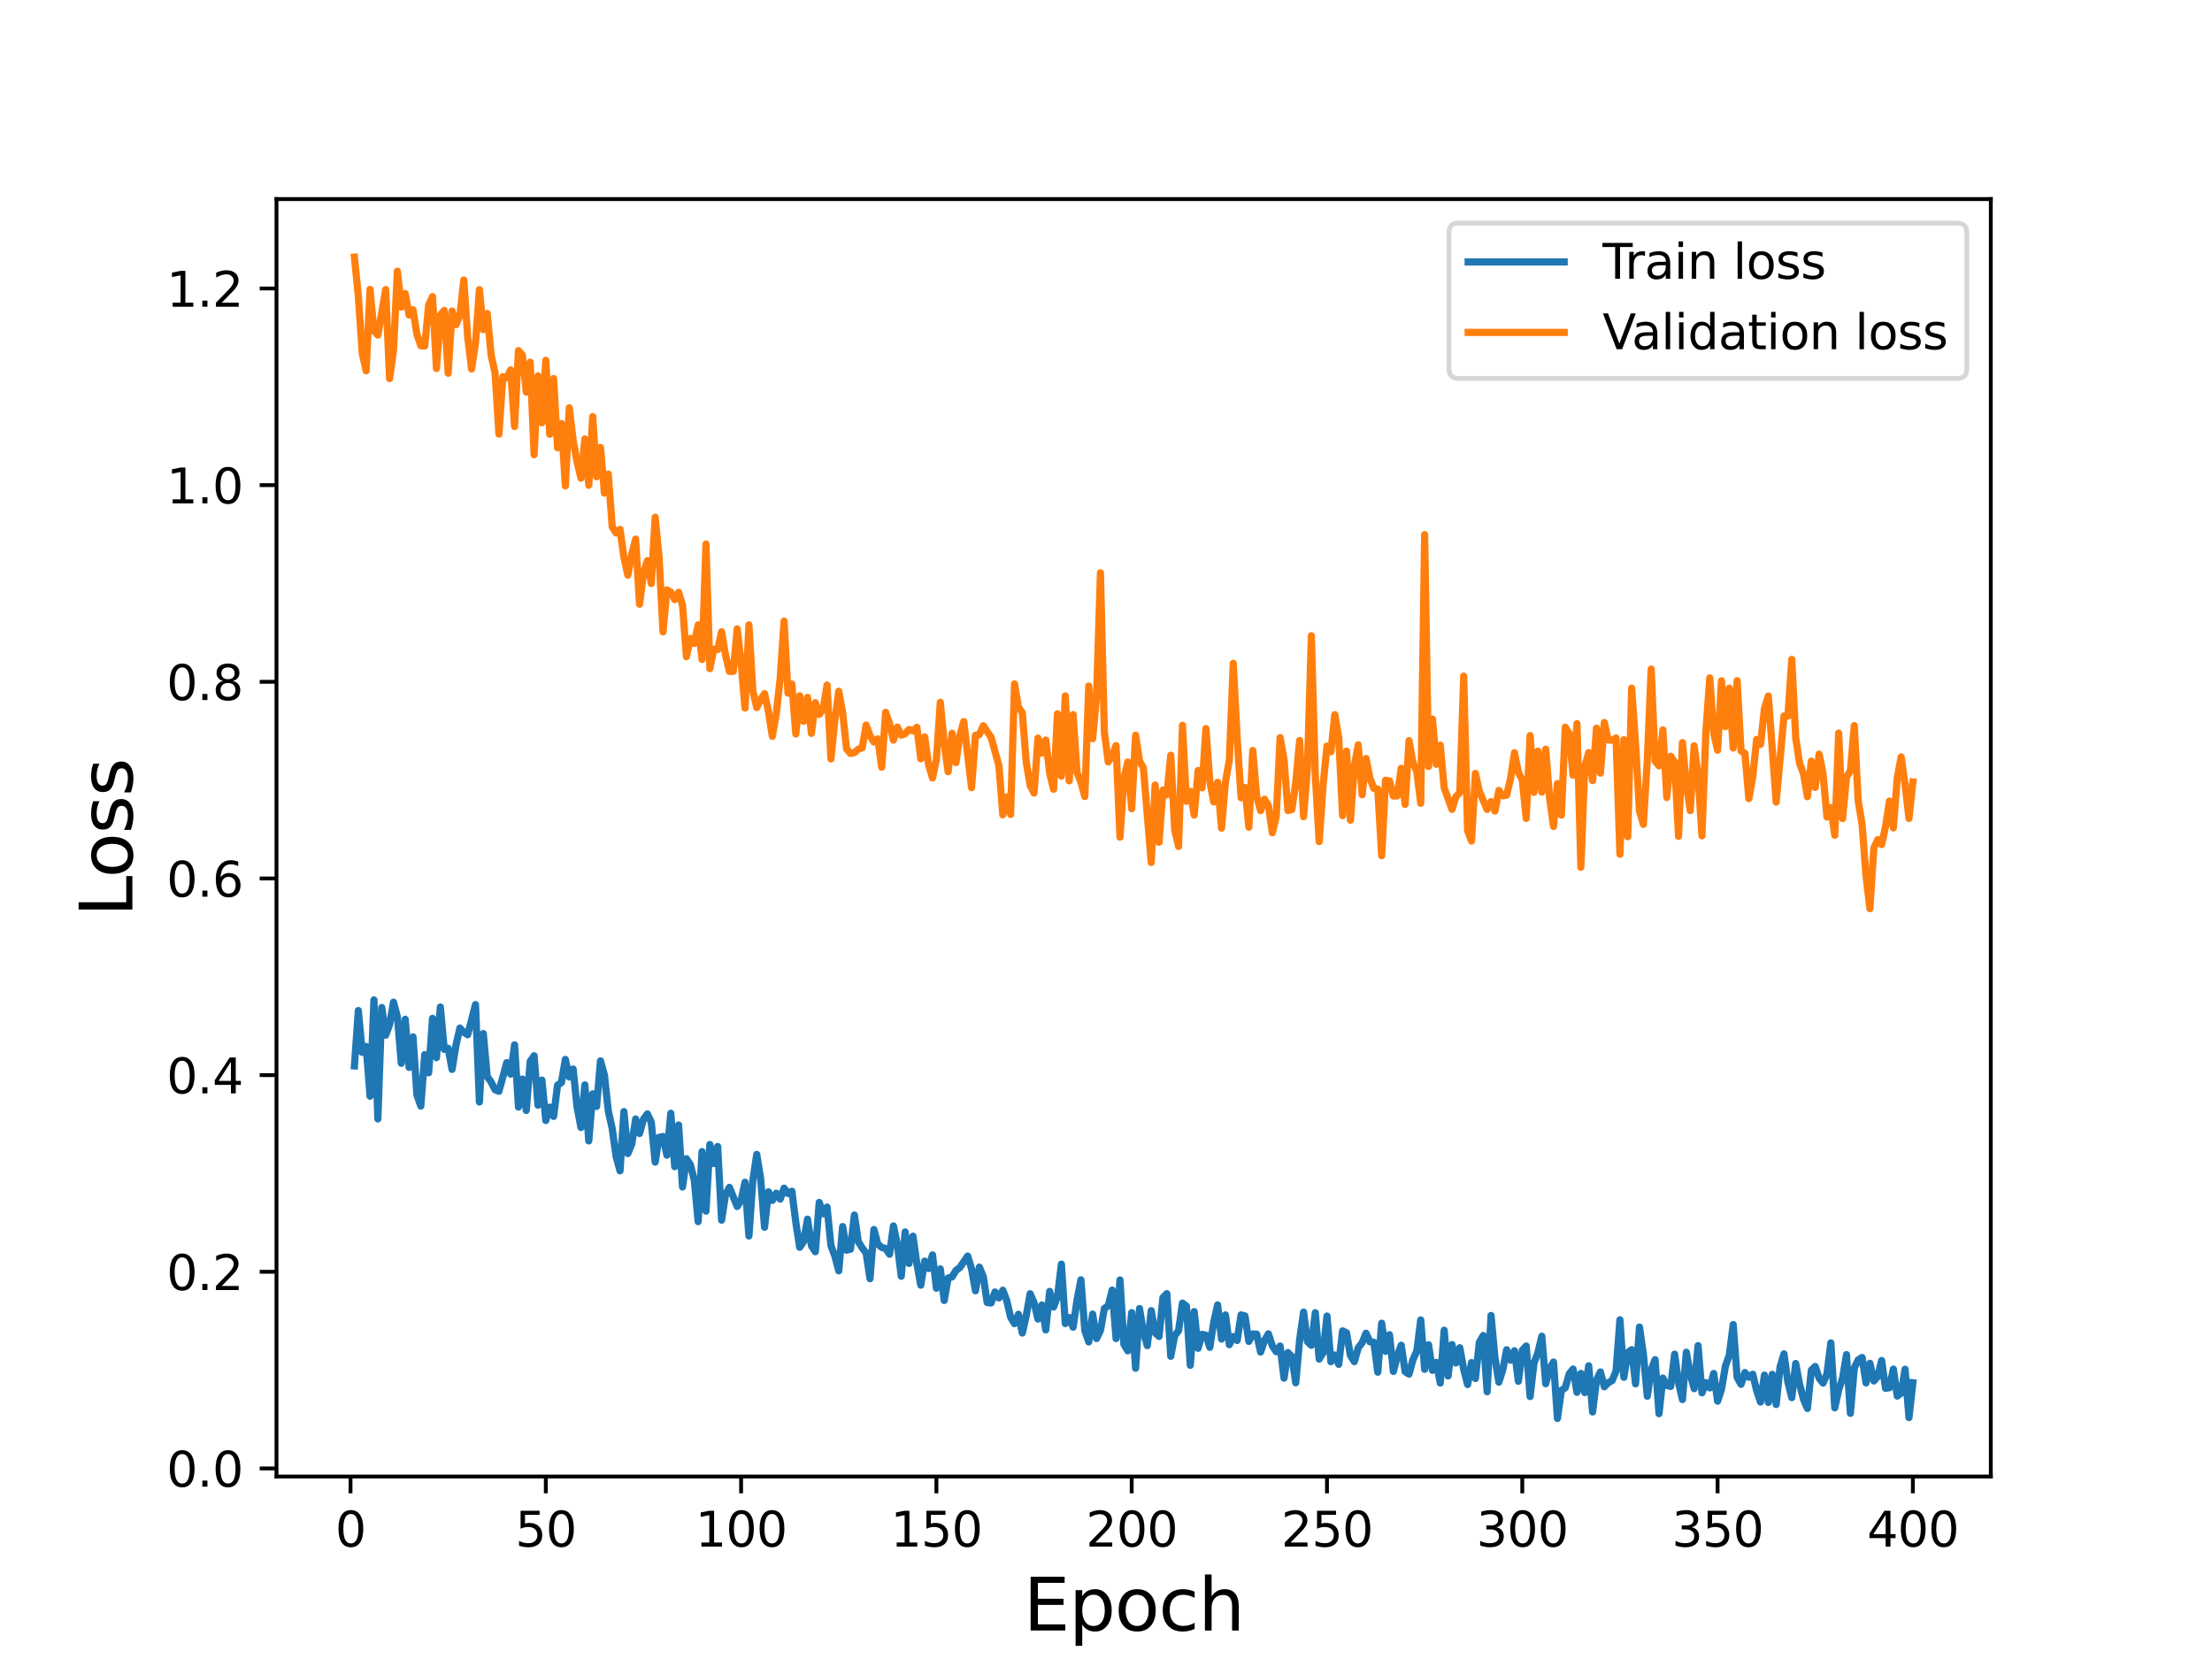<?xml version="1.0" encoding="utf-8" standalone="no"?>
<!DOCTYPE svg PUBLIC "-//W3C//DTD SVG 1.1//EN"
  "http://www.w3.org/Graphics/SVG/1.1/DTD/svg11.dtd">
<svg height="345.6pt" version="1.1" viewBox="0 0 460.8 345.6" width="460.8pt" xmlns="http://www.w3.org/2000/svg" xmlns:xlink="http://www.w3.org/1999/xlink">
 <defs>
  <style type="text/css">*{stroke-linecap:butt;stroke-linejoin:round;}</style>
 </defs>
 <g id="figure_1">
  <g id="patch_1">
   <path d="M 0 345.6 
L 460.8 345.6 
L 460.8 0 
L 0 0 
z
" style="fill:#ffffff;"/>
  </g>
  <g id="axes_1">
   <g id="patch_2">
    <path d="M 57.6 307.584 
L 414.72 307.584 
L 414.72 41.472 
L 57.6 41.472 
z
" style="fill:#ffffff;"/>
   </g>
   <g id="matplotlib.axis_1">
    <g id="xtick_1">
     <g id="line2d_1">
      <defs>
       <path d="M 0 0 
L 0 3.5 
" id="m871a2f3b05" style="stroke:#000000;stroke-width:0.8;"/>
      </defs>
      <g>
       <use style="stroke:#000000;stroke-width:0.8;" x="73.019" xlink:href="#m871a2f3b05" y="307.584"/>
      </g>
     </g>
     <g id="text_1">
      <!-- 0 -->
      <g transform="translate(69.838 322.182)scale(0.1 -0.1)">
       <defs>
        <path d="M 2034 4250 
Q 1547 4250 1301 3770 
Q 1056 3291 1056 2328 
Q 1056 1369 1301 889 
Q 1547 409 2034 409 
Q 2525 409 2770 889 
Q 3016 1369 3016 2328 
Q 3016 3291 2770 3770 
Q 2525 4250 2034 4250 
z
M 2034 4750 
Q 2819 4750 3233 4129 
Q 3647 3509 3647 2328 
Q 3647 1150 3233 529 
Q 2819 -91 2034 -91 
Q 1250 -91 836 529 
Q 422 1150 422 2328 
Q 422 3509 836 4129 
Q 1250 4750 2034 4750 
z
" id="DejaVuSans-30" transform="scale(0.016)"/>
       </defs>
       <use xlink:href="#DejaVuSans-30"/>
      </g>
     </g>
    </g>
    <g id="xtick_2">
     <g id="line2d_2">
      <g>
       <use style="stroke:#000000;stroke-width:0.8;" x="113.703" xlink:href="#m871a2f3b05" y="307.584"/>
      </g>
     </g>
     <g id="text_2">
      <!-- 50 -->
      <g transform="translate(107.34 322.182)scale(0.1 -0.1)">
       <defs>
        <path d="M 691 4666 
L 3169 4666 
L 3169 4134 
L 1269 4134 
L 1269 2991 
Q 1406 3038 1543 3061 
Q 1681 3084 1819 3084 
Q 2600 3084 3056 2656 
Q 3513 2228 3513 1497 
Q 3513 744 3044 326 
Q 2575 -91 1722 -91 
Q 1428 -91 1123 -41 
Q 819 9 494 109 
L 494 744 
Q 775 591 1075 516 
Q 1375 441 1709 441 
Q 2250 441 2565 725 
Q 2881 1009 2881 1497 
Q 2881 1984 2565 2268 
Q 2250 2553 1709 2553 
Q 1456 2553 1204 2497 
Q 953 2441 691 2322 
L 691 4666 
z
" id="DejaVuSans-35" transform="scale(0.016)"/>
       </defs>
       <use xlink:href="#DejaVuSans-35"/>
       <use x="63.623" xlink:href="#DejaVuSans-30"/>
      </g>
     </g>
    </g>
    <g id="xtick_3">
     <g id="line2d_3">
      <g>
       <use style="stroke:#000000;stroke-width:0.8;" x="154.386" xlink:href="#m871a2f3b05" y="307.584"/>
      </g>
     </g>
     <g id="text_3">
      <!-- 100 -->
      <g transform="translate(144.842 322.182)scale(0.1 -0.1)">
       <defs>
        <path d="M 794 531 
L 1825 531 
L 1825 4091 
L 703 3866 
L 703 4441 
L 1819 4666 
L 2450 4666 
L 2450 531 
L 3481 531 
L 3481 0 
L 794 0 
L 794 531 
z
" id="DejaVuSans-31" transform="scale(0.016)"/>
       </defs>
       <use xlink:href="#DejaVuSans-31"/>
       <use x="63.623" xlink:href="#DejaVuSans-30"/>
       <use x="127.246" xlink:href="#DejaVuSans-30"/>
      </g>
     </g>
    </g>
    <g id="xtick_4">
     <g id="line2d_4">
      <g>
       <use style="stroke:#000000;stroke-width:0.8;" x="195.07" xlink:href="#m871a2f3b05" y="307.584"/>
      </g>
     </g>
     <g id="text_4">
      <!-- 150 -->
      <g transform="translate(185.526 322.182)scale(0.1 -0.1)">
       <use xlink:href="#DejaVuSans-31"/>
       <use x="63.623" xlink:href="#DejaVuSans-35"/>
       <use x="127.246" xlink:href="#DejaVuSans-30"/>
      </g>
     </g>
    </g>
    <g id="xtick_5">
     <g id="line2d_5">
      <g>
       <use style="stroke:#000000;stroke-width:0.8;" x="235.753" xlink:href="#m871a2f3b05" y="307.584"/>
      </g>
     </g>
     <g id="text_5">
      <!-- 200 -->
      <g transform="translate(226.209 322.182)scale(0.1 -0.1)">
       <defs>
        <path d="M 1228 531 
L 3431 531 
L 3431 0 
L 469 0 
L 469 531 
Q 828 903 1448 1529 
Q 2069 2156 2228 2338 
Q 2531 2678 2651 2914 
Q 2772 3150 2772 3378 
Q 2772 3750 2511 3984 
Q 2250 4219 1831 4219 
Q 1534 4219 1204 4116 
Q 875 4013 500 3803 
L 500 4441 
Q 881 4594 1212 4672 
Q 1544 4750 1819 4750 
Q 2544 4750 2975 4387 
Q 3406 4025 3406 3419 
Q 3406 3131 3298 2873 
Q 3191 2616 2906 2266 
Q 2828 2175 2409 1742 
Q 1991 1309 1228 531 
z
" id="DejaVuSans-32" transform="scale(0.016)"/>
       </defs>
       <use xlink:href="#DejaVuSans-32"/>
       <use x="63.623" xlink:href="#DejaVuSans-30"/>
       <use x="127.246" xlink:href="#DejaVuSans-30"/>
      </g>
     </g>
    </g>
    <g id="xtick_6">
     <g id="line2d_6">
      <g>
       <use style="stroke:#000000;stroke-width:0.8;" x="276.437" xlink:href="#m871a2f3b05" y="307.584"/>
      </g>
     </g>
     <g id="text_6">
      <!-- 250 -->
      <g transform="translate(266.893 322.182)scale(0.1 -0.1)">
       <use xlink:href="#DejaVuSans-32"/>
       <use x="63.623" xlink:href="#DejaVuSans-35"/>
       <use x="127.246" xlink:href="#DejaVuSans-30"/>
      </g>
     </g>
    </g>
    <g id="xtick_7">
     <g id="line2d_7">
      <g>
       <use style="stroke:#000000;stroke-width:0.8;" x="317.12" xlink:href="#m871a2f3b05" y="307.584"/>
      </g>
     </g>
     <g id="text_7">
      <!-- 300 -->
      <g transform="translate(307.576 322.182)scale(0.1 -0.1)">
       <defs>
        <path d="M 2597 2516 
Q 3050 2419 3304 2112 
Q 3559 1806 3559 1356 
Q 3559 666 3084 287 
Q 2609 -91 1734 -91 
Q 1441 -91 1130 -33 
Q 819 25 488 141 
L 488 750 
Q 750 597 1062 519 
Q 1375 441 1716 441 
Q 2309 441 2620 675 
Q 2931 909 2931 1356 
Q 2931 1769 2642 2001 
Q 2353 2234 1838 2234 
L 1294 2234 
L 1294 2753 
L 1863 2753 
Q 2328 2753 2575 2939 
Q 2822 3125 2822 3475 
Q 2822 3834 2567 4026 
Q 2313 4219 1838 4219 
Q 1578 4219 1281 4162 
Q 984 4106 628 3988 
L 628 4550 
Q 988 4650 1302 4700 
Q 1616 4750 1894 4750 
Q 2613 4750 3031 4423 
Q 3450 4097 3450 3541 
Q 3450 3153 3228 2886 
Q 3006 2619 2597 2516 
z
" id="DejaVuSans-33" transform="scale(0.016)"/>
       </defs>
       <use xlink:href="#DejaVuSans-33"/>
       <use x="63.623" xlink:href="#DejaVuSans-30"/>
       <use x="127.246" xlink:href="#DejaVuSans-30"/>
      </g>
     </g>
    </g>
    <g id="xtick_8">
     <g id="line2d_8">
      <g>
       <use style="stroke:#000000;stroke-width:0.8;" x="357.804" xlink:href="#m871a2f3b05" y="307.584"/>
      </g>
     </g>
     <g id="text_8">
      <!-- 350 -->
      <g transform="translate(348.26 322.182)scale(0.1 -0.1)">
       <use xlink:href="#DejaVuSans-33"/>
       <use x="63.623" xlink:href="#DejaVuSans-35"/>
       <use x="127.246" xlink:href="#DejaVuSans-30"/>
      </g>
     </g>
    </g>
    <g id="xtick_9">
     <g id="line2d_9">
      <g>
       <use style="stroke:#000000;stroke-width:0.8;" x="398.487" xlink:href="#m871a2f3b05" y="307.584"/>
      </g>
     </g>
     <g id="text_9">
      <!-- 400 -->
      <g transform="translate(388.944 322.182)scale(0.1 -0.1)">
       <defs>
        <path d="M 2419 4116 
L 825 1625 
L 2419 1625 
L 2419 4116 
z
M 2253 4666 
L 3047 4666 
L 3047 1625 
L 3713 1625 
L 3713 1100 
L 3047 1100 
L 3047 0 
L 2419 0 
L 2419 1100 
L 313 1100 
L 313 1709 
L 2253 4666 
z
" id="DejaVuSans-34" transform="scale(0.016)"/>
       </defs>
       <use xlink:href="#DejaVuSans-34"/>
       <use x="63.623" xlink:href="#DejaVuSans-30"/>
       <use x="127.246" xlink:href="#DejaVuSans-30"/>
      </g>
     </g>
    </g>
    <g id="text_10">
     <!-- Epoch -->
     <g transform="translate(213.194 339.66)scale(0.15 -0.15)">
      <defs>
       <path d="M 628 4666 
L 3578 4666 
L 3578 4134 
L 1259 4134 
L 1259 2753 
L 3481 2753 
L 3481 2222 
L 1259 2222 
L 1259 531 
L 3634 531 
L 3634 0 
L 628 0 
L 628 4666 
z
" id="DejaVuSans-45" transform="scale(0.016)"/>
       <path d="M 1159 525 
L 1159 -1331 
L 581 -1331 
L 581 3500 
L 1159 3500 
L 1159 2969 
Q 1341 3281 1617 3432 
Q 1894 3584 2278 3584 
Q 2916 3584 3314 3078 
Q 3713 2572 3713 1747 
Q 3713 922 3314 415 
Q 2916 -91 2278 -91 
Q 1894 -91 1617 61 
Q 1341 213 1159 525 
z
M 3116 1747 
Q 3116 2381 2855 2742 
Q 2594 3103 2138 3103 
Q 1681 3103 1420 2742 
Q 1159 2381 1159 1747 
Q 1159 1113 1420 752 
Q 1681 391 2138 391 
Q 2594 391 2855 752 
Q 3116 1113 3116 1747 
z
" id="DejaVuSans-70" transform="scale(0.016)"/>
       <path d="M 1959 3097 
Q 1497 3097 1228 2736 
Q 959 2375 959 1747 
Q 959 1119 1226 758 
Q 1494 397 1959 397 
Q 2419 397 2687 759 
Q 2956 1122 2956 1747 
Q 2956 2369 2687 2733 
Q 2419 3097 1959 3097 
z
M 1959 3584 
Q 2709 3584 3137 3096 
Q 3566 2609 3566 1747 
Q 3566 888 3137 398 
Q 2709 -91 1959 -91 
Q 1206 -91 779 398 
Q 353 888 353 1747 
Q 353 2609 779 3096 
Q 1206 3584 1959 3584 
z
" id="DejaVuSans-6f" transform="scale(0.016)"/>
       <path d="M 3122 3366 
L 3122 2828 
Q 2878 2963 2633 3030 
Q 2388 3097 2138 3097 
Q 1578 3097 1268 2742 
Q 959 2388 959 1747 
Q 959 1106 1268 751 
Q 1578 397 2138 397 
Q 2388 397 2633 464 
Q 2878 531 3122 666 
L 3122 134 
Q 2881 22 2623 -34 
Q 2366 -91 2075 -91 
Q 1284 -91 818 406 
Q 353 903 353 1747 
Q 353 2603 823 3093 
Q 1294 3584 2113 3584 
Q 2378 3584 2631 3529 
Q 2884 3475 3122 3366 
z
" id="DejaVuSans-63" transform="scale(0.016)"/>
       <path d="M 3513 2113 
L 3513 0 
L 2938 0 
L 2938 2094 
Q 2938 2591 2744 2837 
Q 2550 3084 2163 3084 
Q 1697 3084 1428 2787 
Q 1159 2491 1159 1978 
L 1159 0 
L 581 0 
L 581 4863 
L 1159 4863 
L 1159 2956 
Q 1366 3272 1645 3428 
Q 1925 3584 2291 3584 
Q 2894 3584 3203 3211 
Q 3513 2838 3513 2113 
z
" id="DejaVuSans-68" transform="scale(0.016)"/>
      </defs>
      <use xlink:href="#DejaVuSans-45"/>
      <use x="63.184" xlink:href="#DejaVuSans-70"/>
      <use x="126.66" xlink:href="#DejaVuSans-6f"/>
      <use x="187.842" xlink:href="#DejaVuSans-63"/>
      <use x="242.822" xlink:href="#DejaVuSans-68"/>
     </g>
    </g>
   </g>
   <g id="matplotlib.axis_2">
    <g id="ytick_1">
     <g id="line2d_10">
      <defs>
       <path d="M 0 0 
L -3.5 0 
" id="mfa6deb2443" style="stroke:#000000;stroke-width:0.8;"/>
      </defs>
      <g>
       <use style="stroke:#000000;stroke-width:0.8;" x="57.6" xlink:href="#mfa6deb2443" y="305.902"/>
      </g>
     </g>
     <g id="text_11">
      <!-- 0.0 -->
      <g transform="translate(34.697 309.701)scale(0.1 -0.1)">
       <defs>
        <path d="M 684 794 
L 1344 794 
L 1344 0 
L 684 0 
L 684 794 
z
" id="DejaVuSans-2e" transform="scale(0.016)"/>
       </defs>
       <use xlink:href="#DejaVuSans-30"/>
       <use x="63.623" xlink:href="#DejaVuSans-2e"/>
       <use x="95.41" xlink:href="#DejaVuSans-30"/>
      </g>
     </g>
    </g>
    <g id="ytick_2">
     <g id="line2d_11">
      <g>
       <use style="stroke:#000000;stroke-width:0.8;" x="57.6" xlink:href="#mfa6deb2443" y="264.934"/>
      </g>
     </g>
     <g id="text_12">
      <!-- 0.2 -->
      <g transform="translate(34.697 268.734)scale(0.1 -0.1)">
       <use xlink:href="#DejaVuSans-30"/>
       <use x="63.623" xlink:href="#DejaVuSans-2e"/>
       <use x="95.41" xlink:href="#DejaVuSans-32"/>
      </g>
     </g>
    </g>
    <g id="ytick_3">
     <g id="line2d_12">
      <g>
       <use style="stroke:#000000;stroke-width:0.8;" x="57.6" xlink:href="#mfa6deb2443" y="223.967"/>
      </g>
     </g>
     <g id="text_13">
      <!-- 0.4 -->
      <g transform="translate(34.697 227.766)scale(0.1 -0.1)">
       <use xlink:href="#DejaVuSans-30"/>
       <use x="63.623" xlink:href="#DejaVuSans-2e"/>
       <use x="95.41" xlink:href="#DejaVuSans-34"/>
      </g>
     </g>
    </g>
    <g id="ytick_4">
     <g id="line2d_13">
      <g>
       <use style="stroke:#000000;stroke-width:0.8;" x="57.6" xlink:href="#mfa6deb2443" y="183"/>
      </g>
     </g>
     <g id="text_14">
      <!-- 0.6 -->
      <g transform="translate(34.697 186.799)scale(0.1 -0.1)">
       <defs>
        <path d="M 2113 2584 
Q 1688 2584 1439 2293 
Q 1191 2003 1191 1497 
Q 1191 994 1439 701 
Q 1688 409 2113 409 
Q 2538 409 2786 701 
Q 3034 994 3034 1497 
Q 3034 2003 2786 2293 
Q 2538 2584 2113 2584 
z
M 3366 4563 
L 3366 3988 
Q 3128 4100 2886 4159 
Q 2644 4219 2406 4219 
Q 1781 4219 1451 3797 
Q 1122 3375 1075 2522 
Q 1259 2794 1537 2939 
Q 1816 3084 2150 3084 
Q 2853 3084 3261 2657 
Q 3669 2231 3669 1497 
Q 3669 778 3244 343 
Q 2819 -91 2113 -91 
Q 1303 -91 875 529 
Q 447 1150 447 2328 
Q 447 3434 972 4092 
Q 1497 4750 2381 4750 
Q 2619 4750 2861 4703 
Q 3103 4656 3366 4563 
z
" id="DejaVuSans-36" transform="scale(0.016)"/>
       </defs>
       <use xlink:href="#DejaVuSans-30"/>
       <use x="63.623" xlink:href="#DejaVuSans-2e"/>
       <use x="95.41" xlink:href="#DejaVuSans-36"/>
      </g>
     </g>
    </g>
    <g id="ytick_5">
     <g id="line2d_14">
      <g>
       <use style="stroke:#000000;stroke-width:0.8;" x="57.6" xlink:href="#mfa6deb2443" y="142.033"/>
      </g>
     </g>
     <g id="text_15">
      <!-- 0.8 -->
      <g transform="translate(34.697 145.832)scale(0.1 -0.1)">
       <defs>
        <path d="M 2034 2216 
Q 1584 2216 1326 1975 
Q 1069 1734 1069 1313 
Q 1069 891 1326 650 
Q 1584 409 2034 409 
Q 2484 409 2743 651 
Q 3003 894 3003 1313 
Q 3003 1734 2745 1975 
Q 2488 2216 2034 2216 
z
M 1403 2484 
Q 997 2584 770 2862 
Q 544 3141 544 3541 
Q 544 4100 942 4425 
Q 1341 4750 2034 4750 
Q 2731 4750 3128 4425 
Q 3525 4100 3525 3541 
Q 3525 3141 3298 2862 
Q 3072 2584 2669 2484 
Q 3125 2378 3379 2068 
Q 3634 1759 3634 1313 
Q 3634 634 3220 271 
Q 2806 -91 2034 -91 
Q 1263 -91 848 271 
Q 434 634 434 1313 
Q 434 1759 690 2068 
Q 947 2378 1403 2484 
z
M 1172 3481 
Q 1172 3119 1398 2916 
Q 1625 2713 2034 2713 
Q 2441 2713 2670 2916 
Q 2900 3119 2900 3481 
Q 2900 3844 2670 4047 
Q 2441 4250 2034 4250 
Q 1625 4250 1398 4047 
Q 1172 3844 1172 3481 
z
" id="DejaVuSans-38" transform="scale(0.016)"/>
       </defs>
       <use xlink:href="#DejaVuSans-30"/>
       <use x="63.623" xlink:href="#DejaVuSans-2e"/>
       <use x="95.41" xlink:href="#DejaVuSans-38"/>
      </g>
     </g>
    </g>
    <g id="ytick_6">
     <g id="line2d_15">
      <g>
       <use style="stroke:#000000;stroke-width:0.8;" x="57.6" xlink:href="#mfa6deb2443" y="101.065"/>
      </g>
     </g>
     <g id="text_16">
      <!-- 1.0 -->
      <g transform="translate(34.697 104.865)scale(0.1 -0.1)">
       <use xlink:href="#DejaVuSans-31"/>
       <use x="63.623" xlink:href="#DejaVuSans-2e"/>
       <use x="95.41" xlink:href="#DejaVuSans-30"/>
      </g>
     </g>
    </g>
    <g id="ytick_7">
     <g id="line2d_16">
      <g>
       <use style="stroke:#000000;stroke-width:0.8;" x="57.6" xlink:href="#mfa6deb2443" y="60.098"/>
      </g>
     </g>
     <g id="text_17">
      <!-- 1.2 -->
      <g transform="translate(34.697 63.897)scale(0.1 -0.1)">
       <use xlink:href="#DejaVuSans-31"/>
       <use x="63.623" xlink:href="#DejaVuSans-2e"/>
       <use x="95.41" xlink:href="#DejaVuSans-32"/>
      </g>
     </g>
    </g>
    <g id="text_18">
     <!-- Loss -->
     <g transform="translate(27.577 190.979)rotate(-90)scale(0.15 -0.15)">
      <defs>
       <path d="M 628 4666 
L 1259 4666 
L 1259 531 
L 3531 531 
L 3531 0 
L 628 0 
L 628 4666 
z
" id="DejaVuSans-4c" transform="scale(0.016)"/>
       <path d="M 2834 3397 
L 2834 2853 
Q 2591 2978 2328 3040 
Q 2066 3103 1784 3103 
Q 1356 3103 1142 2972 
Q 928 2841 928 2578 
Q 928 2378 1081 2264 
Q 1234 2150 1697 2047 
L 1894 2003 
Q 2506 1872 2764 1633 
Q 3022 1394 3022 966 
Q 3022 478 2636 193 
Q 2250 -91 1575 -91 
Q 1294 -91 989 -36 
Q 684 19 347 128 
L 347 722 
Q 666 556 975 473 
Q 1284 391 1588 391 
Q 1994 391 2212 530 
Q 2431 669 2431 922 
Q 2431 1156 2273 1281 
Q 2116 1406 1581 1522 
L 1381 1569 
Q 847 1681 609 1914 
Q 372 2147 372 2553 
Q 372 3047 722 3315 
Q 1072 3584 1716 3584 
Q 2034 3584 2315 3537 
Q 2597 3491 2834 3397 
z
" id="DejaVuSans-73" transform="scale(0.016)"/>
      </defs>
      <use xlink:href="#DejaVuSans-4c"/>
      <use x="53.963" xlink:href="#DejaVuSans-6f"/>
      <use x="115.145" xlink:href="#DejaVuSans-73"/>
      <use x="167.244" xlink:href="#DejaVuSans-73"/>
     </g>
    </g>
   </g>
   <g id="line2d_17">
    <path clip-path="url(#p325764fb12)" d="M 73.833 222.05 
L 74.646 210.513 
L 75.46 219.221 
L 76.274 217.992 
L 77.087 228.361 
L 77.901 208.306 
L 78.715 233.092 
L 79.528 209.884 
L 80.342 215.653 
L 81.156 213.479 
L 81.969 208.777 
L 82.783 211.821 
L 83.597 221.503 
L 84.41 212.337 
L 85.224 222.362 
L 86.038 215.998 
L 86.851 228.122 
L 87.665 230.416 
L 88.479 219.691 
L 89.292 223.48 
L 90.106 212.142 
L 90.92 220.328 
L 91.733 209.785 
L 92.547 218.604 
L 93.361 218.385 
L 94.174 222.773 
L 94.988 217.723 
L 95.802 214.165 
L 96.616 215.046 
L 97.429 215.555 
L 99.057 209.27 
L 99.87 229.567 
L 100.684 215.31 
L 101.498 224.257 
L 102.311 225.406 
L 103.125 227.007 
L 103.939 227.34 
L 105.566 221.361 
L 106.38 223.76 
L 107.193 217.668 
L 108.007 230.616 
L 108.821 224.78 
L 109.634 231.327 
L 110.448 221.114 
L 111.262 219.928 
L 112.075 230.231 
L 112.889 225.014 
L 113.703 233.42 
L 114.516 230.638 
L 115.33 232.561 
L 116.144 226.071 
L 116.957 225.515 
L 117.771 220.694 
L 118.585 224.354 
L 119.398 222.702 
L 120.212 230.611 
L 121.026 234.877 
L 121.839 225.996 
L 122.653 237.672 
L 123.467 227.864 
L 124.28 230.485 
L 125.094 220.997 
L 125.908 223.953 
L 126.721 231.424 
L 127.535 235.108 
L 128.349 240.945 
L 129.162 243.902 
L 129.976 231.565 
L 130.79 240.303 
L 131.603 238.362 
L 132.417 233.104 
L 133.231 236.127 
L 134.044 233.149 
L 134.858 232.045 
L 135.672 233.776 
L 136.485 242.09 
L 137.299 236.93 
L 138.113 236.758 
L 138.926 240.648 
L 139.74 231.919 
L 140.554 243.035 
L 141.367 234.36 
L 142.181 247.273 
L 142.995 241.374 
L 143.808 242.6 
L 144.622 245.794 
L 145.436 254.485 
L 146.249 239.895 
L 147.063 252.306 
L 147.877 238.426 
L 148.69 242.387 
L 149.504 238.838 
L 150.318 254.179 
L 151.131 248.898 
L 151.945 247.346 
L 153.572 251.325 
L 154.386 250.053 
L 155.2 246.283 
L 156.013 257.48 
L 156.827 245.96 
L 157.641 240.482 
L 158.454 245.54 
L 159.268 255.657 
L 160.082 248.277 
L 160.895 250.061 
L 161.709 248.569 
L 162.523 249.803 
L 163.336 247.517 
L 164.15 248.634 
L 164.964 248.16 
L 165.777 254.6 
L 166.591 259.835 
L 167.405 258.629 
L 168.219 253.978 
L 169.032 259.509 
L 169.846 260.758 
L 170.66 250.49 
L 171.473 252.849 
L 172.287 251.449 
L 173.101 259.481 
L 173.914 261.658 
L 174.728 264.744 
L 175.542 255.515 
L 176.355 260.437 
L 177.169 260.223 
L 177.983 253.112 
L 178.796 258.632 
L 179.61 259.971 
L 180.424 261.002 
L 181.237 266.379 
L 182.051 256.138 
L 182.865 259.159 
L 183.678 259.869 
L 184.492 260.069 
L 185.306 261.283 
L 186.119 255.388 
L 186.933 259.248 
L 187.747 265.873 
L 188.56 256.635 
L 189.374 263.197 
L 190.188 257.514 
L 191.001 263.261 
L 191.815 267.723 
L 192.629 262.709 
L 193.442 264.255 
L 194.256 261.419 
L 195.07 268.362 
L 195.883 264.339 
L 196.697 270.918 
L 197.511 266.236 
L 198.324 266.016 
L 199.138 264.659 
L 199.952 264.058 
L 201.579 261.659 
L 202.393 264.292 
L 203.206 268.892 
L 204.02 263.965 
L 204.834 265.913 
L 205.647 271.343 
L 206.461 271.433 
L 207.275 269.145 
L 208.088 270.383 
L 208.902 268.777 
L 209.716 270.904 
L 210.529 274.406 
L 211.343 275.745 
L 212.157 273.786 
L 212.97 277.691 
L 213.784 274.04 
L 214.598 269.504 
L 215.411 271.355 
L 216.225 274.778 
L 217.039 271.849 
L 217.852 277.054 
L 218.666 269.027 
L 219.48 272.267 
L 220.293 270.102 
L 221.107 263.34 
L 221.921 275.727 
L 222.734 274.458 
L 223.548 276.482 
L 224.362 270.843 
L 225.175 266.611 
L 225.989 277.167 
L 226.803 279.542 
L 227.616 273.741 
L 228.43 278.847 
L 229.244 277.166 
L 230.057 272.572 
L 230.871 271.999 
L 231.685 268.745 
L 232.498 278.853 
L 233.312 266.636 
L 234.126 280.034 
L 234.939 281.403 
L 235.753 273.439 
L 236.567 285.028 
L 237.381 272.596 
L 238.194 277.564 
L 239.008 280.318 
L 239.822 273.035 
L 240.635 277.652 
L 241.449 278.401 
L 242.263 270.304 
L 243.076 269.491 
L 243.89 282.54 
L 244.704 278.262 
L 245.517 277.199 
L 246.331 271.46 
L 247.145 272.067 
L 247.958 284.421 
L 248.772 273.224 
L 249.586 280.872 
L 250.399 277.966 
L 251.213 278.154 
L 252.027 280.678 
L 252.84 275.442 
L 253.654 271.838 
L 254.468 278.958 
L 255.281 273.923 
L 256.095 280.12 
L 256.909 278.433 
L 257.722 279.243 
L 258.536 273.915 
L 259.35 274.133 
L 260.163 279.436 
L 260.977 277.89 
L 261.791 277.925 
L 262.604 281.66 
L 263.418 279.255 
L 264.232 277.849 
L 265.045 280.368 
L 265.859 281.584 
L 266.673 280.403 
L 267.486 287.096 
L 268.3 281.756 
L 269.114 282.607 
L 269.927 288.061 
L 270.741 279.078 
L 271.555 273.333 
L 272.368 279.499 
L 273.182 280.25 
L 273.996 273.466 
L 274.809 283.122 
L 275.623 281.811 
L 276.437 274.156 
L 277.25 283.669 
L 278.064 282.277 
L 278.878 284.217 
L 279.691 277.242 
L 280.505 277.649 
L 281.319 282.379 
L 282.132 283.66 
L 282.946 280.771 
L 283.76 279.708 
L 284.573 277.74 
L 285.387 279.528 
L 286.201 279.622 
L 287.014 285.857 
L 287.828 275.651 
L 288.642 281.514 
L 289.455 278.043 
L 290.269 285.7 
L 291.083 282.478 
L 291.896 280.233 
L 292.71 285.728 
L 293.524 286.257 
L 294.337 283.269 
L 295.151 281.442 
L 295.965 274.965 
L 296.778 285.251 
L 297.592 280.143 
L 298.406 285.473 
L 299.219 283.809 
L 300.033 288.112 
L 300.847 277.116 
L 301.66 286.648 
L 302.474 280.1 
L 303.288 283.934 
L 304.101 280.757 
L 304.915 285.272 
L 305.729 288.432 
L 306.543 283.85 
L 307.356 287.169 
L 308.17 279.646 
L 308.984 278.215 
L 309.797 289.931 
L 310.611 274.039 
L 311.425 282.831 
L 312.238 287.936 
L 313.052 285.368 
L 313.866 281.176 
L 314.679 283.347 
L 315.493 281.389 
L 316.307 287.742 
L 317.12 281.287 
L 317.934 280.397 
L 318.748 290.925 
L 319.561 283.931 
L 320.375 281.759 
L 321.189 278.362 
L 322.002 288.255 
L 322.816 285.108 
L 323.63 283.736 
L 324.443 295.488 
L 325.257 289.655 
L 326.071 289.102 
L 326.884 286.222 
L 327.698 285.19 
L 328.512 290.052 
L 329.325 286.099 
L 330.139 290.102 
L 330.953 284.517 
L 331.766 294.139 
L 332.58 287.494 
L 333.394 285.803 
L 334.207 288.893 
L 335.021 288.052 
L 335.835 287.593 
L 336.648 285.659 
L 337.462 274.932 
L 338.276 286.921 
L 339.089 281.763 
L 339.903 281.168 
L 340.717 288.278 
L 341.53 276.455 
L 342.344 282.067 
L 343.158 290.864 
L 343.971 285.404 
L 344.785 283.243 
L 345.599 294.499 
L 346.412 287.071 
L 347.226 288.615 
L 348.04 288.819 
L 348.853 282.093 
L 349.667 288.028 
L 350.481 291.552 
L 351.294 281.695 
L 352.108 286.249 
L 352.922 289.287 
L 353.735 280.319 
L 354.549 290.161 
L 355.363 288.029 
L 356.176 289.125 
L 356.99 286.125 
L 357.804 291.894 
L 358.617 289.428 
L 359.431 284.59 
L 360.245 282.302 
L 361.058 275.929 
L 361.872 286.94 
L 362.686 288.381 
L 363.499 285.93 
L 364.313 286.906 
L 365.127 286.273 
L 365.94 289.674 
L 366.754 292.07 
L 367.568 286.461 
L 368.381 292.151 
L 369.195 286.3 
L 370.009 292.582 
L 370.822 284.735 
L 371.636 282.043 
L 372.45 287.917 
L 373.263 291.152 
L 374.077 284.042 
L 374.891 288.383 
L 375.704 291.486 
L 376.518 293.415 
L 377.332 285.428 
L 378.146 284.667 
L 378.959 287.106 
L 379.773 288.129 
L 380.587 286.243 
L 381.4 279.743 
L 382.214 293.28 
L 383.028 289.543 
L 383.841 287.147 
L 384.655 282.19 
L 385.469 294.424 
L 386.282 284.952 
L 387.096 283.281 
L 387.91 282.787 
L 388.723 288.089 
L 389.537 284.005 
L 390.351 287.675 
L 391.164 286.755 
L 391.978 283.423 
L 392.792 289.214 
L 393.605 289.09 
L 394.419 285.209 
L 395.233 290.83 
L 396.046 290.224 
L 396.86 285.244 
L 397.674 295.309 
L 398.487 288.042 
L 398.487 288.042 
" style="fill:none;stroke:#1f77b4;stroke-linecap:square;stroke-width:1.5;"/>
   </g>
   <g id="line2d_18">
    <path clip-path="url(#p325764fb12)" d="M 73.833 53.568 
L 74.646 61.657 
L 75.46 73.609 
L 76.274 77.24 
L 77.087 60.281 
L 77.901 68.918 
L 78.715 69.812 
L 80.342 60.321 
L 81.156 78.883 
L 81.969 73.084 
L 82.783 56.496 
L 83.597 63.985 
L 84.41 61.147 
L 85.224 65.623 
L 86.038 64.537 
L 86.851 69.629 
L 87.665 72.032 
L 88.479 72.069 
L 89.292 63.579 
L 90.106 61.781 
L 90.92 76.771 
L 91.733 65.647 
L 92.547 64.668 
L 93.361 77.751 
L 94.174 64.798 
L 94.988 67.641 
L 95.802 65.738 
L 96.616 58.327 
L 97.429 70.238 
L 98.243 76.873 
L 99.057 71.473 
L 99.87 60.343 
L 100.684 68.683 
L 101.498 65.321 
L 102.311 74.005 
L 103.125 77.661 
L 103.939 90.437 
L 104.752 78.473 
L 105.566 78.67 
L 106.38 77.063 
L 107.193 88.858 
L 108.007 73.035 
L 108.821 73.963 
L 109.634 81.682 
L 110.448 75.441 
L 111.262 94.724 
L 112.075 78.306 
L 112.889 88.066 
L 113.703 75.06 
L 114.516 90.467 
L 115.33 78.849 
L 116.144 93.284 
L 116.957 88.228 
L 117.771 101.226 
L 118.585 84.959 
L 119.398 91.721 
L 120.212 96.208 
L 121.026 99.618 
L 121.839 91.445 
L 122.653 101.088 
L 123.467 86.782 
L 124.28 99.315 
L 125.094 93.212 
L 125.908 102.727 
L 126.721 98.768 
L 127.535 109.762 
L 128.349 111.031 
L 129.162 110.29 
L 129.976 116.097 
L 130.79 119.825 
L 131.603 115.424 
L 132.417 112.311 
L 133.231 125.873 
L 134.044 119.438 
L 134.858 116.795 
L 135.672 121.57 
L 136.485 107.745 
L 137.299 116.074 
L 138.113 131.638 
L 138.926 122.878 
L 139.74 123.369 
L 140.554 124.912 
L 141.367 123.397 
L 142.181 126.089 
L 142.995 136.796 
L 143.808 133.006 
L 144.622 134.047 
L 145.436 130.172 
L 146.249 137.373 
L 147.063 113.336 
L 147.877 139.292 
L 148.69 135.245 
L 149.504 135.323 
L 150.318 131.611 
L 151.131 136.396 
L 151.945 139.86 
L 152.759 139.857 
L 153.572 131.014 
L 154.386 138.052 
L 155.2 147.503 
L 156.013 130.177 
L 156.827 143.897 
L 157.641 147.397 
L 158.454 145.741 
L 159.268 144.503 
L 160.082 148.213 
L 160.895 153.395 
L 161.709 148.687 
L 162.523 141.359 
L 163.336 129.38 
L 164.15 144.4 
L 164.964 142.498 
L 165.777 152.901 
L 166.591 144.944 
L 167.405 150.259 
L 168.219 145.276 
L 169.032 152.773 
L 169.846 146.38 
L 170.66 148.83 
L 171.473 147.821 
L 172.287 142.712 
L 173.101 158.099 
L 173.914 150.013 
L 174.728 144.001 
L 175.542 148.474 
L 176.355 156.004 
L 177.169 156.965 
L 177.983 156.787 
L 178.796 156.073 
L 179.61 155.803 
L 180.424 151.048 
L 181.237 153.212 
L 182.051 154.578 
L 182.865 153.925 
L 183.678 159.831 
L 184.492 148.389 
L 185.306 150.731 
L 186.119 154.179 
L 186.933 151.462 
L 187.747 153.144 
L 188.56 152.842 
L 189.374 151.967 
L 190.188 152.255 
L 191.001 151.513 
L 191.815 158.072 
L 192.629 153.511 
L 193.442 159.302 
L 194.256 162.087 
L 195.07 158.24 
L 195.883 146.291 
L 196.697 154.873 
L 197.511 160.765 
L 198.324 152.745 
L 199.138 158.868 
L 199.952 153.201 
L 200.765 150.313 
L 202.393 164.09 
L 203.206 153.169 
L 204.02 153.021 
L 204.834 151.181 
L 206.461 153.598 
L 208.088 159.468 
L 208.902 169.737 
L 209.716 166.006 
L 210.529 169.671 
L 211.343 142.48 
L 212.157 147.285 
L 212.97 148.502 
L 213.784 158.792 
L 214.598 163.623 
L 215.411 165.206 
L 216.225 153.757 
L 217.039 156.89 
L 217.852 154.161 
L 218.666 161.079 
L 219.48 164.409 
L 220.293 148.693 
L 221.107 161.696 
L 221.921 144.97 
L 222.734 162.659 
L 223.548 148.867 
L 224.362 160.938 
L 225.175 162.93 
L 225.989 165.929 
L 226.803 142.914 
L 227.616 153.889 
L 228.43 145.128 
L 229.244 119.312 
L 230.057 152.526 
L 230.871 158.717 
L 231.685 157.389 
L 232.498 155.322 
L 233.312 174.403 
L 234.126 162.214 
L 234.939 158.739 
L 235.753 168.48 
L 236.567 153.17 
L 237.381 158.517 
L 238.194 159.98 
L 239.822 179.661 
L 240.635 163.536 
L 241.449 175.459 
L 242.263 164.578 
L 243.076 165.554 
L 243.89 157.329 
L 244.704 172.826 
L 245.517 176.327 
L 246.331 151.088 
L 247.145 166.924 
L 247.958 164.853 
L 248.772 169.79 
L 249.586 160.508 
L 250.399 164.121 
L 251.213 151.774 
L 252.027 162.806 
L 252.84 167.052 
L 253.654 162.962 
L 254.468 172.513 
L 255.281 162.901 
L 256.095 158.319 
L 256.909 138.186 
L 257.722 153.705 
L 258.536 166.183 
L 259.35 164.034 
L 260.163 172.338 
L 260.977 156.331 
L 261.791 165.892 
L 262.604 168.89 
L 263.418 166.502 
L 264.232 167.803 
L 265.045 173.482 
L 265.859 170.126 
L 266.673 153.647 
L 267.486 158.199 
L 268.3 168.87 
L 269.114 168.642 
L 269.927 163.038 
L 270.741 154.264 
L 271.555 170.142 
L 272.368 159.958 
L 273.182 132.434 
L 273.996 161.421 
L 274.809 175.322 
L 275.623 163.597 
L 276.437 155.426 
L 277.25 156.617 
L 278.064 148.872 
L 278.878 153.679 
L 279.691 169.918 
L 280.505 156.467 
L 281.319 170.854 
L 282.132 159.541 
L 282.946 155.158 
L 283.76 165.56 
L 284.573 158.003 
L 285.387 162.149 
L 286.201 164.229 
L 287.014 164.381 
L 287.828 178.269 
L 288.642 162.522 
L 289.455 162.681 
L 290.269 165.833 
L 291.083 165.801 
L 291.896 160.055 
L 292.71 167.572 
L 293.524 154.289 
L 294.337 158.838 
L 295.151 160.779 
L 295.965 167.344 
L 296.778 111.357 
L 297.592 159.665 
L 298.406 149.793 
L 299.219 159.215 
L 300.033 155.233 
L 300.847 164.108 
L 302.474 168.607 
L 303.288 165.963 
L 304.101 165.09 
L 304.915 140.845 
L 305.729 173.038 
L 306.543 175.204 
L 307.356 161.117 
L 308.17 164.854 
L 309.797 168.626 
L 310.611 166.987 
L 311.425 168.956 
L 312.238 164.653 
L 313.052 165.788 
L 313.866 165.635 
L 314.679 162.133 
L 315.493 156.801 
L 316.307 160.922 
L 317.12 162.489 
L 317.934 170.494 
L 318.748 153.228 
L 319.561 165.053 
L 320.375 156.473 
L 321.189 165.014 
L 322.002 156.077 
L 322.816 166.343 
L 323.63 172.174 
L 324.443 163.229 
L 325.257 169.805 
L 326.071 151.496 
L 326.884 152.815 
L 327.698 161.487 
L 328.512 150.754 
L 329.325 180.672 
L 330.139 159.665 
L 330.953 156.789 
L 331.766 162.612 
L 332.58 151.688 
L 333.394 161.053 
L 334.207 150.51 
L 335.021 154.148 
L 335.835 154.197 
L 336.648 153.726 
L 337.462 177.96 
L 338.276 154.095 
L 339.089 174.305 
L 339.903 143.343 
L 340.717 154.97 
L 341.53 168.912 
L 342.344 171.725 
L 343.158 158.482 
L 343.971 139.381 
L 344.785 158.538 
L 345.599 159.551 
L 346.412 152.057 
L 347.226 166.142 
L 348.04 157.534 
L 348.853 158.757 
L 349.667 174.216 
L 350.481 154.696 
L 351.294 163.451 
L 352.108 168.872 
L 352.922 155.359 
L 353.735 161.681 
L 354.549 174.117 
L 355.363 152.464 
L 356.176 141.225 
L 356.99 152.732 
L 357.804 156.279 
L 358.617 141.82 
L 359.431 151.369 
L 360.245 143.344 
L 361.058 155.823 
L 361.872 141.79 
L 362.686 156.449 
L 363.499 156.941 
L 364.313 166.366 
L 365.127 161.815 
L 365.94 154.048 
L 366.754 155.075 
L 367.568 147.565 
L 368.381 144.992 
L 370.009 167.096 
L 371.636 149.134 
L 372.45 149.183 
L 373.263 137.359 
L 374.077 153.715 
L 374.891 159.012 
L 375.704 161.19 
L 376.518 165.965 
L 377.332 158.557 
L 378.146 164.031 
L 378.959 157.101 
L 379.773 161.202 
L 380.587 170.221 
L 381.4 168.212 
L 382.214 173.995 
L 383.028 152.716 
L 383.841 170.525 
L 384.655 161.912 
L 385.469 160.575 
L 386.282 151.149 
L 387.096 166.818 
L 387.91 171.776 
L 388.723 182.421 
L 389.537 189.287 
L 390.351 176.688 
L 391.164 174.908 
L 391.978 175.925 
L 392.792 172.209 
L 393.605 166.889 
L 394.419 172.471 
L 395.233 162.099 
L 396.046 157.682 
L 396.86 163.417 
L 397.674 170.503 
L 398.487 162.894 
L 398.487 162.894 
" style="fill:none;stroke:#ff7f0e;stroke-linecap:square;stroke-width:1.5;"/>
   </g>
   <g id="patch_3">
    <path d="M 57.6 307.584 
L 57.6 41.472 
" style="fill:none;stroke:#000000;stroke-linecap:square;stroke-linejoin:miter;stroke-width:0.8;"/>
   </g>
   <g id="patch_4">
    <path d="M 414.72 307.584 
L 414.72 41.472 
" style="fill:none;stroke:#000000;stroke-linecap:square;stroke-linejoin:miter;stroke-width:0.8;"/>
   </g>
   <g id="patch_5">
    <path d="M 57.6 307.584 
L 414.72 307.584 
" style="fill:none;stroke:#000000;stroke-linecap:square;stroke-linejoin:miter;stroke-width:0.8;"/>
   </g>
   <g id="patch_6">
    <path d="M 57.6 41.472 
L 414.72 41.472 
" style="fill:none;stroke:#000000;stroke-linecap:square;stroke-linejoin:miter;stroke-width:0.8;"/>
   </g>
   <g id="legend_1">
    <g id="patch_7">
     <path d="M 303.845 78.828 
L 407.72 78.828 
Q 409.72 78.828 409.72 76.828 
L 409.72 48.472 
Q 409.72 46.472 407.72 46.472 
L 303.845 46.472 
Q 301.845 46.472 301.845 48.472 
L 301.845 76.828 
Q 301.845 78.828 303.845 78.828 
z
" style="fill:#ffffff;opacity:0.8;stroke:#cccccc;stroke-linejoin:miter;"/>
    </g>
    <g id="line2d_19">
     <path d="M 305.845 54.57 
L 325.845 54.57 
" style="fill:none;stroke:#1f77b4;stroke-linecap:square;stroke-width:1.5;"/>
    </g>
    <g id="line2d_20"/>
    <g id="text_19">
     <!-- Train loss -->
     <g transform="translate(333.845 58.07)scale(0.1 -0.1)">
      <defs>
       <path d="M -19 4666 
L 3928 4666 
L 3928 4134 
L 2272 4134 
L 2272 0 
L 1638 0 
L 1638 4134 
L -19 4134 
L -19 4666 
z
" id="DejaVuSans-54" transform="scale(0.016)"/>
       <path d="M 2631 2963 
Q 2534 3019 2420 3045 
Q 2306 3072 2169 3072 
Q 1681 3072 1420 2755 
Q 1159 2438 1159 1844 
L 1159 0 
L 581 0 
L 581 3500 
L 1159 3500 
L 1159 2956 
Q 1341 3275 1631 3429 
Q 1922 3584 2338 3584 
Q 2397 3584 2469 3576 
Q 2541 3569 2628 3553 
L 2631 2963 
z
" id="DejaVuSans-72" transform="scale(0.016)"/>
       <path d="M 2194 1759 
Q 1497 1759 1228 1600 
Q 959 1441 959 1056 
Q 959 750 1161 570 
Q 1363 391 1709 391 
Q 2188 391 2477 730 
Q 2766 1069 2766 1631 
L 2766 1759 
L 2194 1759 
z
M 3341 1997 
L 3341 0 
L 2766 0 
L 2766 531 
Q 2569 213 2275 61 
Q 1981 -91 1556 -91 
Q 1019 -91 701 211 
Q 384 513 384 1019 
Q 384 1609 779 1909 
Q 1175 2209 1959 2209 
L 2766 2209 
L 2766 2266 
Q 2766 2663 2505 2880 
Q 2244 3097 1772 3097 
Q 1472 3097 1187 3025 
Q 903 2953 641 2809 
L 641 3341 
Q 956 3463 1253 3523 
Q 1550 3584 1831 3584 
Q 2591 3584 2966 3190 
Q 3341 2797 3341 1997 
z
" id="DejaVuSans-61" transform="scale(0.016)"/>
       <path d="M 603 3500 
L 1178 3500 
L 1178 0 
L 603 0 
L 603 3500 
z
M 603 4863 
L 1178 4863 
L 1178 4134 
L 603 4134 
L 603 4863 
z
" id="DejaVuSans-69" transform="scale(0.016)"/>
       <path d="M 3513 2113 
L 3513 0 
L 2938 0 
L 2938 2094 
Q 2938 2591 2744 2837 
Q 2550 3084 2163 3084 
Q 1697 3084 1428 2787 
Q 1159 2491 1159 1978 
L 1159 0 
L 581 0 
L 581 3500 
L 1159 3500 
L 1159 2956 
Q 1366 3272 1645 3428 
Q 1925 3584 2291 3584 
Q 2894 3584 3203 3211 
Q 3513 2838 3513 2113 
z
" id="DejaVuSans-6e" transform="scale(0.016)"/>
       <path id="DejaVuSans-20" transform="scale(0.016)"/>
       <path d="M 603 4863 
L 1178 4863 
L 1178 0 
L 603 0 
L 603 4863 
z
" id="DejaVuSans-6c" transform="scale(0.016)"/>
      </defs>
      <use xlink:href="#DejaVuSans-54"/>
      <use x="46.334" xlink:href="#DejaVuSans-72"/>
      <use x="87.447" xlink:href="#DejaVuSans-61"/>
      <use x="148.727" xlink:href="#DejaVuSans-69"/>
      <use x="176.51" xlink:href="#DejaVuSans-6e"/>
      <use x="239.889" xlink:href="#DejaVuSans-20"/>
      <use x="271.676" xlink:href="#DejaVuSans-6c"/>
      <use x="299.459" xlink:href="#DejaVuSans-6f"/>
      <use x="360.641" xlink:href="#DejaVuSans-73"/>
      <use x="412.74" xlink:href="#DejaVuSans-73"/>
     </g>
    </g>
    <g id="line2d_21">
     <path d="M 305.845 69.249 
L 325.845 69.249 
" style="fill:none;stroke:#ff7f0e;stroke-linecap:square;stroke-width:1.5;"/>
    </g>
    <g id="line2d_22"/>
    <g id="text_20">
     <!-- Validation loss -->
     <g transform="translate(333.845 72.749)scale(0.1 -0.1)">
      <defs>
       <path d="M 1831 0 
L 50 4666 
L 709 4666 
L 2188 738 
L 3669 4666 
L 4325 4666 
L 2547 0 
L 1831 0 
z
" id="DejaVuSans-56" transform="scale(0.016)"/>
       <path d="M 2906 2969 
L 2906 4863 
L 3481 4863 
L 3481 0 
L 2906 0 
L 2906 525 
Q 2725 213 2448 61 
Q 2172 -91 1784 -91 
Q 1150 -91 751 415 
Q 353 922 353 1747 
Q 353 2572 751 3078 
Q 1150 3584 1784 3584 
Q 2172 3584 2448 3432 
Q 2725 3281 2906 2969 
z
M 947 1747 
Q 947 1113 1208 752 
Q 1469 391 1925 391 
Q 2381 391 2643 752 
Q 2906 1113 2906 1747 
Q 2906 2381 2643 2742 
Q 2381 3103 1925 3103 
Q 1469 3103 1208 2742 
Q 947 2381 947 1747 
z
" id="DejaVuSans-64" transform="scale(0.016)"/>
       <path d="M 1172 4494 
L 1172 3500 
L 2356 3500 
L 2356 3053 
L 1172 3053 
L 1172 1153 
Q 1172 725 1289 603 
Q 1406 481 1766 481 
L 2356 481 
L 2356 0 
L 1766 0 
Q 1100 0 847 248 
Q 594 497 594 1153 
L 594 3053 
L 172 3053 
L 172 3500 
L 594 3500 
L 594 4494 
L 1172 4494 
z
" id="DejaVuSans-74" transform="scale(0.016)"/>
      </defs>
      <use xlink:href="#DejaVuSans-56"/>
      <use x="60.658" xlink:href="#DejaVuSans-61"/>
      <use x="121.938" xlink:href="#DejaVuSans-6c"/>
      <use x="149.721" xlink:href="#DejaVuSans-69"/>
      <use x="177.504" xlink:href="#DejaVuSans-64"/>
      <use x="240.98" xlink:href="#DejaVuSans-61"/>
      <use x="302.26" xlink:href="#DejaVuSans-74"/>
      <use x="341.469" xlink:href="#DejaVuSans-69"/>
      <use x="369.252" xlink:href="#DejaVuSans-6f"/>
      <use x="430.434" xlink:href="#DejaVuSans-6e"/>
      <use x="493.812" xlink:href="#DejaVuSans-20"/>
      <use x="525.6" xlink:href="#DejaVuSans-6c"/>
      <use x="553.383" xlink:href="#DejaVuSans-6f"/>
      <use x="614.564" xlink:href="#DejaVuSans-73"/>
      <use x="666.664" xlink:href="#DejaVuSans-73"/>
     </g>
    </g>
   </g>
  </g>
 </g>
 <defs>
  <clipPath id="p325764fb12">
   <rect height="266.112" width="357.12" x="57.6" y="41.472"/>
  </clipPath>
 </defs>
</svg>

